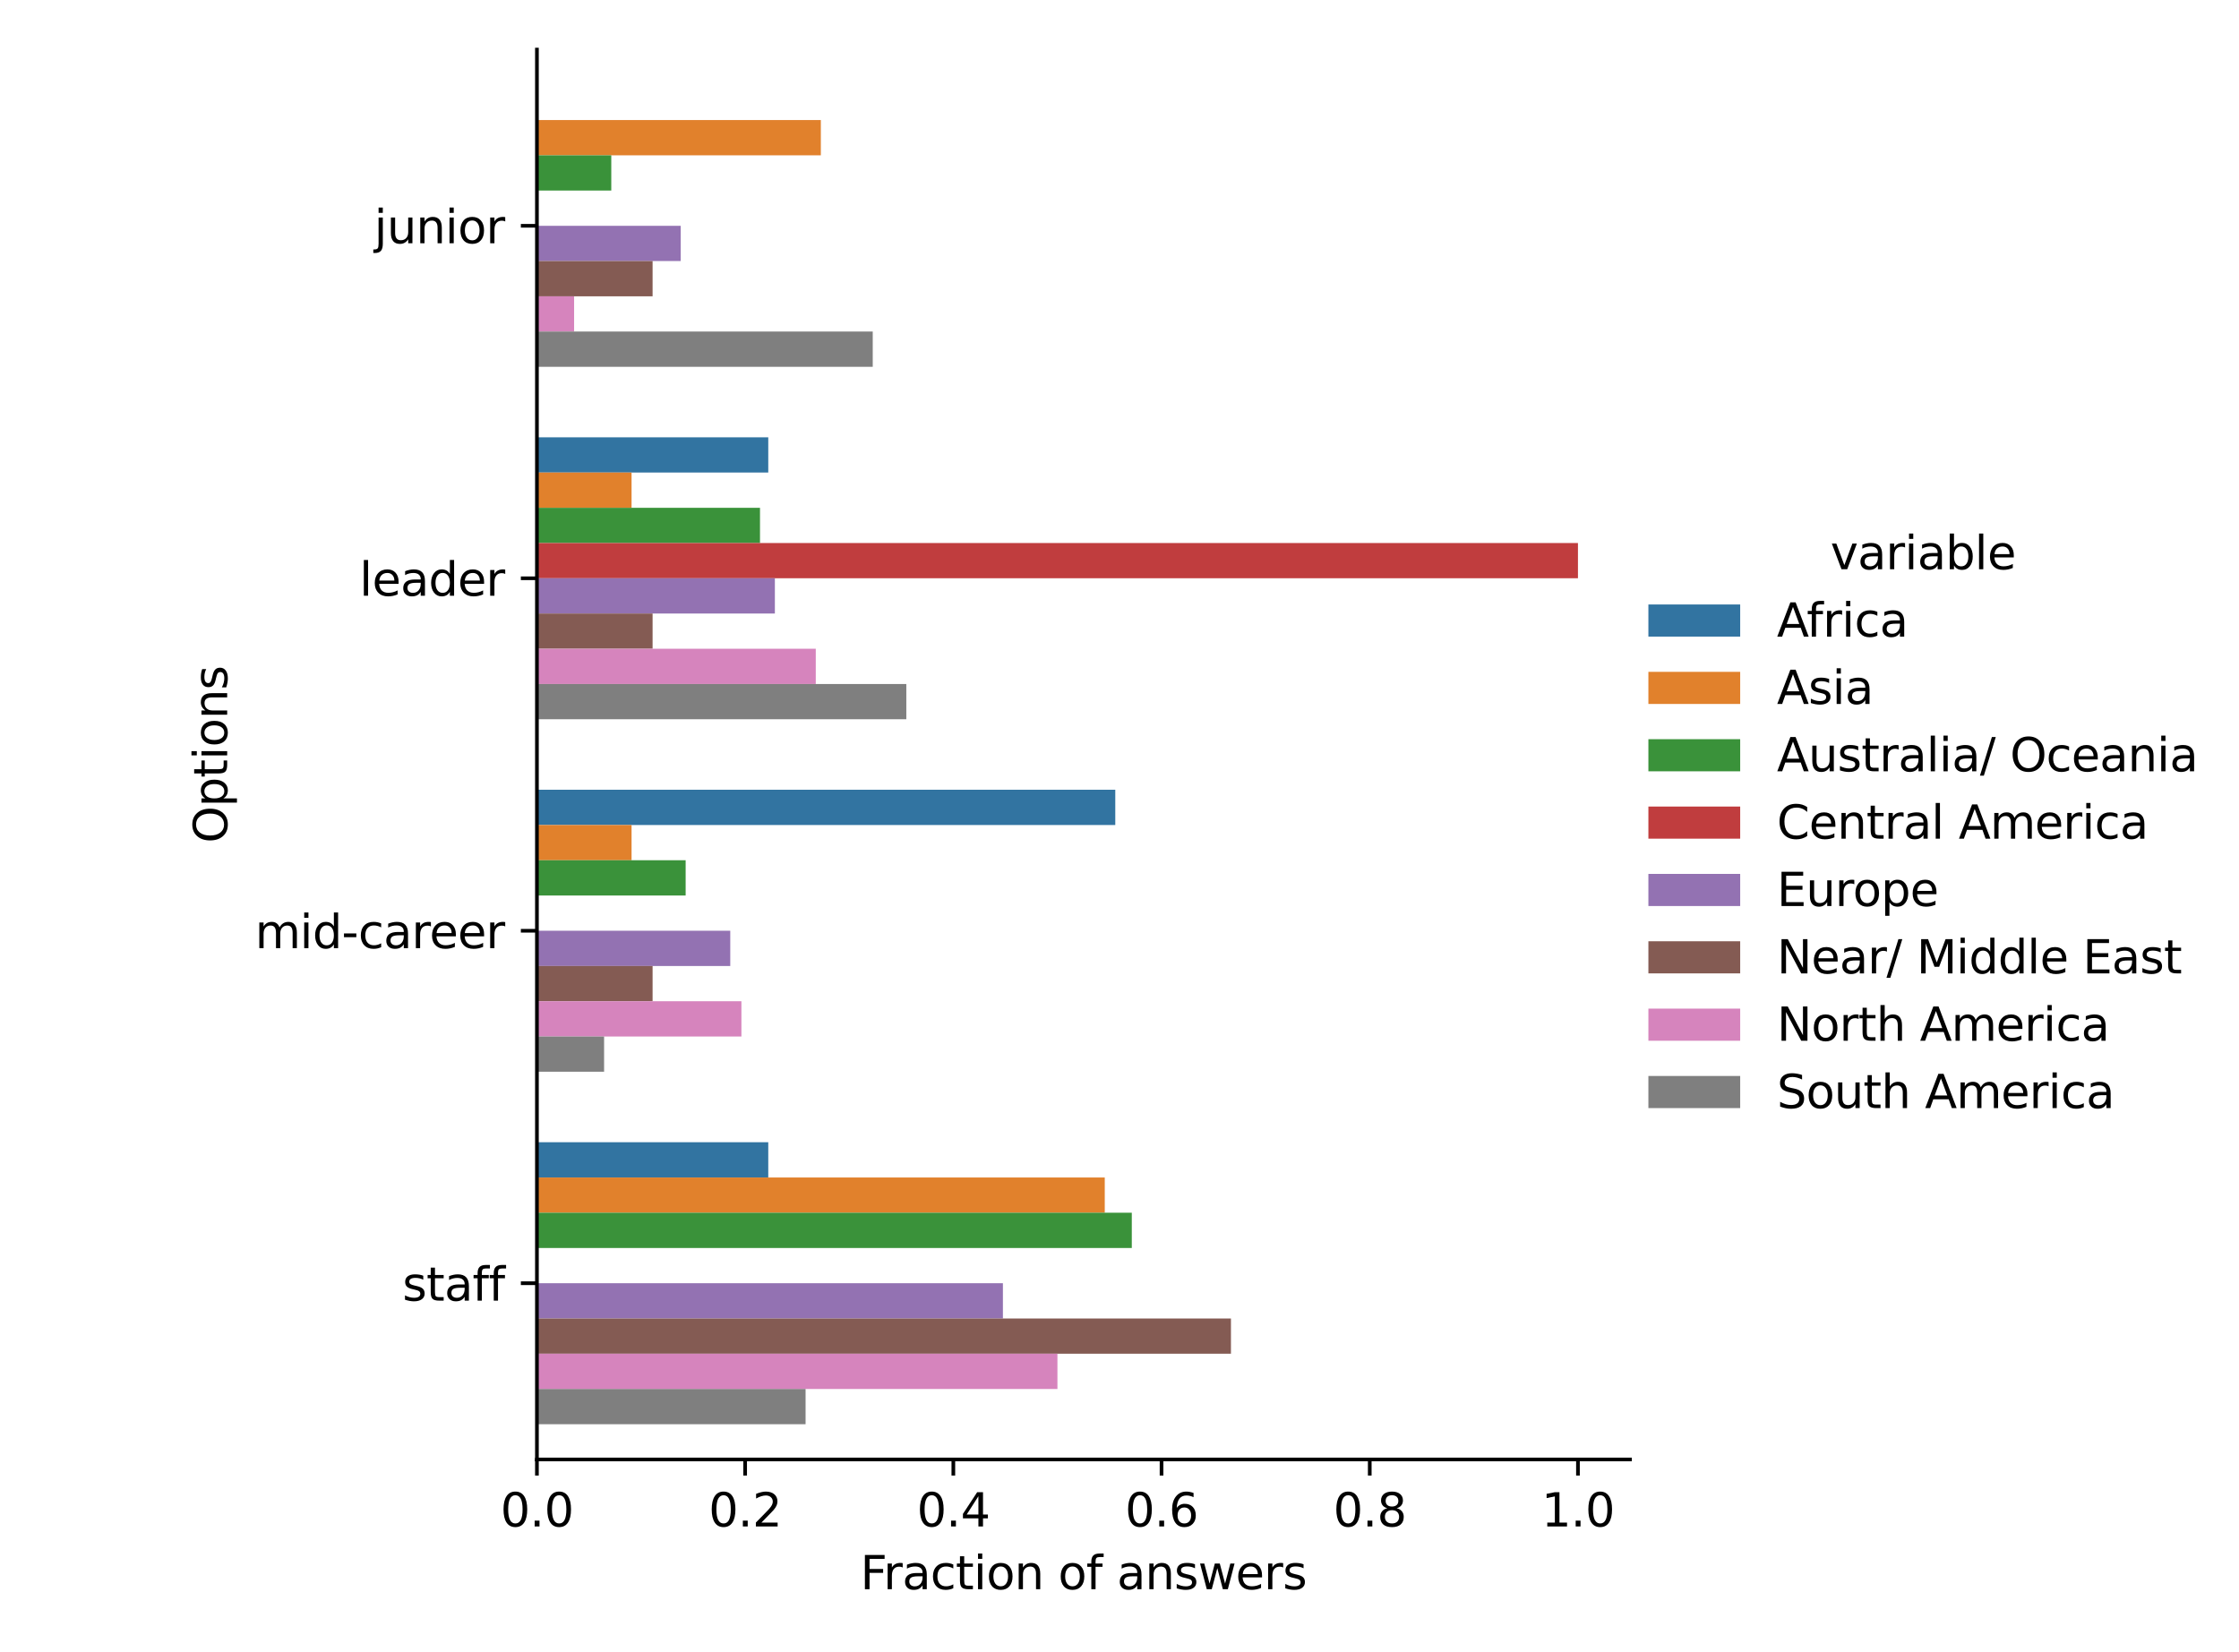 <?xml version="1.0" encoding="utf-8" standalone="no"?>
<!DOCTYPE svg PUBLIC "-//W3C//DTD SVG 1.1//EN"
  "http://www.w3.org/Graphics/SVG/1.1/DTD/svg11.dtd">
<svg xmlns:xlink="http://www.w3.org/1999/xlink" width="487.8pt" height="360pt" viewBox="0 0 487.8 360" xmlns="http://www.w3.org/2000/svg" version="1.1">
 <defs>
  <style type="text/css">*{stroke-linejoin: round; stroke-linecap: butt}</style>
 </defs>
 <g id="figure_1">
  <g id="patch_1">
   <path d="M 0 360 
L 487.8 360 
L 487.8 0 
L 0 0 
z
" style="fill: #ffffff"/>
  </g>
  <g id="axes_1">
   <g id="patch_2">
    <path d="M 116.977 318.04 
L 355.122 318.04 
L 355.122 10.8 
L 116.977 10.8 
z
" style="fill: #ffffff"/>
   </g>
   <g id="patch_3">
    <path d="M 116.977 95.291 
L 167.378 95.291 
L 167.378 102.972 
L 116.977 102.972 
z
" clip-path="url(#pdadde40f11)" style="fill: #3274a1"/>
   </g>
   <g id="patch_4">
    <path d="M 116.977 172.101 
L 242.98 172.101 
L 242.98 179.782 
L 116.977 179.782 
z
" clip-path="url(#pdadde40f11)" style="fill: #3274a1"/>
   </g>
   <g id="patch_5">
    <path d="M 116.977 248.911 
L 167.378 248.911 
L 167.378 256.592 
L 116.977 256.592 
z
" clip-path="url(#pdadde40f11)" style="fill: #3274a1"/>
   </g>
   <g id="patch_6">
    <path d="M 116.977 26.162 
L 178.833 26.162 
L 178.833 33.843 
L 116.977 33.843 
z
" clip-path="url(#pdadde40f11)" style="fill: #e1812c"/>
   </g>
   <g id="patch_7">
    <path d="M 116.977 102.972 
L 137.596 102.972 
L 137.596 110.653 
L 116.977 110.653 
z
" clip-path="url(#pdadde40f11)" style="fill: #e1812c"/>
   </g>
   <g id="patch_8">
    <path d="M 116.977 179.782 
L 137.596 179.782 
L 137.596 187.463 
L 116.977 187.463 
z
" clip-path="url(#pdadde40f11)" style="fill: #e1812c"/>
   </g>
   <g id="patch_9">
    <path d="M 116.977 256.592 
L 240.689 256.592 
L 240.689 264.273 
L 116.977 264.273 
z
" clip-path="url(#pdadde40f11)" style="fill: #e1812c"/>
   </g>
   <g id="patch_10">
    <path d="M 116.977 33.843 
L 133.177 33.843 
L 133.177 41.524 
L 116.977 41.524 
z
" clip-path="url(#pdadde40f11)" style="fill: #3a923a"/>
   </g>
   <g id="patch_11">
    <path d="M 116.977 110.653 
L 165.578 110.653 
L 165.578 118.334 
L 116.977 118.334 
z
" clip-path="url(#pdadde40f11)" style="fill: #3a923a"/>
   </g>
   <g id="patch_12">
    <path d="M 116.977 187.463 
L 149.378 187.463 
L 149.378 195.144 
L 116.977 195.144 
z
" clip-path="url(#pdadde40f11)" style="fill: #3a923a"/>
   </g>
   <g id="patch_13">
    <path d="M 116.977 264.273 
L 246.58 264.273 
L 246.58 271.954 
L 116.977 271.954 
z
" clip-path="url(#pdadde40f11)" style="fill: #3a923a"/>
   </g>
   <g id="patch_14">
    <path d="M 116.977 118.334 
L 343.782 118.334 
L 343.782 126.015 
L 116.977 126.015 
z
" clip-path="url(#pdadde40f11)" style="fill: #c03d3e"/>
   </g>
   <g id="patch_15">
    <path d="M 116.977 49.205 
L 148.298 49.205 
L 148.298 56.886 
L 116.977 56.886 
z
" clip-path="url(#pdadde40f11)" style="fill: #9372b2"/>
   </g>
   <g id="patch_16">
    <path d="M 116.977 126.015 
L 168.818 126.015 
L 168.818 133.696 
L 116.977 133.696 
z
" clip-path="url(#pdadde40f11)" style="fill: #9372b2"/>
   </g>
   <g id="patch_17">
    <path d="M 116.977 202.825 
L 159.098 202.825 
L 159.098 210.506 
L 116.977 210.506 
z
" clip-path="url(#pdadde40f11)" style="fill: #9372b2"/>
   </g>
   <g id="patch_18">
    <path d="M 116.977 279.635 
L 218.499 279.635 
L 218.499 287.316 
L 116.977 287.316 
z
" clip-path="url(#pdadde40f11)" style="fill: #9372b2"/>
   </g>
   <g id="patch_19">
    <path d="M 116.977 56.886 
L 142.178 56.886 
L 142.178 64.567 
L 116.977 64.567 
z
" clip-path="url(#pdadde40f11)" style="fill: #845b53"/>
   </g>
   <g id="patch_20">
    <path d="M 116.977 133.696 
L 142.178 133.696 
L 142.178 141.377 
L 116.977 141.377 
z
" clip-path="url(#pdadde40f11)" style="fill: #845b53"/>
   </g>
   <g id="patch_21">
    <path d="M 116.977 210.506 
L 142.178 210.506 
L 142.178 218.187 
L 116.977 218.187 
z
" clip-path="url(#pdadde40f11)" style="fill: #845b53"/>
   </g>
   <g id="patch_22">
    <path d="M 116.977 287.316 
L 268.18 287.316 
L 268.18 294.997 
L 116.977 294.997 
z
" clip-path="url(#pdadde40f11)" style="fill: #845b53"/>
   </g>
   <g id="patch_23">
    <path d="M 116.977 64.567 
L 125.077 64.567 
L 125.077 72.248 
L 116.977 72.248 
z
" clip-path="url(#pdadde40f11)" style="fill: #d684bd"/>
   </g>
   <g id="patch_24">
    <path d="M 116.977 141.377 
L 177.728 141.377 
L 177.728 149.058 
L 116.977 149.058 
z
" clip-path="url(#pdadde40f11)" style="fill: #d684bd"/>
   </g>
   <g id="patch_25">
    <path d="M 116.977 218.187 
L 161.528 218.187 
L 161.528 225.868 
L 116.977 225.868 
z
" clip-path="url(#pdadde40f11)" style="fill: #d684bd"/>
   </g>
   <g id="patch_26">
    <path d="M 116.977 294.997 
L 230.379 294.997 
L 230.379 302.678 
L 116.977 302.678 
z
" clip-path="url(#pdadde40f11)" style="fill: #d684bd"/>
   </g>
   <g id="patch_27">
    <path d="M 116.977 72.248 
L 190.14 72.248 
L 190.14 79.929 
L 116.977 79.929 
z
" clip-path="url(#pdadde40f11)" style="fill: #7f7f7f"/>
   </g>
   <g id="patch_28">
    <path d="M 116.977 149.058 
L 197.456 149.058 
L 197.456 156.739 
L 116.977 156.739 
z
" clip-path="url(#pdadde40f11)" style="fill: #7f7f7f"/>
   </g>
   <g id="patch_29">
    <path d="M 116.977 225.868 
L 131.61 225.868 
L 131.61 233.549 
L 116.977 233.549 
z
" clip-path="url(#pdadde40f11)" style="fill: #7f7f7f"/>
   </g>
   <g id="patch_30">
    <path d="M 116.977 302.678 
L 175.507 302.678 
L 175.507 310.359 
L 116.977 310.359 
z
" clip-path="url(#pdadde40f11)" style="fill: #7f7f7f"/>
   </g>
   <g id="patch_31">
    <path d="M 116.977 49.205 
L 116.977 49.205 
L 116.977 49.205 
L 116.977 49.205 
z
" clip-path="url(#pdadde40f11)" style="fill: #3274a1"/>
   </g>
   <g id="patch_32">
    <path d="M 116.977 49.205 
L 116.977 49.205 
L 116.977 49.205 
L 116.977 49.205 
z
" clip-path="url(#pdadde40f11)" style="fill: #e1812c"/>
   </g>
   <g id="patch_33">
    <path d="M 116.977 49.205 
L 116.977 49.205 
L 116.977 49.205 
L 116.977 49.205 
z
" clip-path="url(#pdadde40f11)" style="fill: #3a923a"/>
   </g>
   <g id="patch_34">
    <path d="M 116.977 49.205 
L 116.977 49.205 
L 116.977 49.205 
L 116.977 49.205 
z
" clip-path="url(#pdadde40f11)" style="fill: #c03d3e"/>
   </g>
   <g id="patch_35">
    <path d="M 116.977 49.205 
L 116.977 49.205 
L 116.977 49.205 
L 116.977 49.205 
z
" clip-path="url(#pdadde40f11)" style="fill: #9372b2"/>
   </g>
   <g id="patch_36">
    <path d="M 116.977 49.205 
L 116.977 49.205 
L 116.977 49.205 
L 116.977 49.205 
z
" clip-path="url(#pdadde40f11)" style="fill: #845b53"/>
   </g>
   <g id="patch_37">
    <path d="M 116.977 49.205 
L 116.977 49.205 
L 116.977 49.205 
L 116.977 49.205 
z
" clip-path="url(#pdadde40f11)" style="fill: #d684bd"/>
   </g>
   <g id="patch_38">
    <path d="M 116.977 49.205 
L 116.977 49.205 
L 116.977 49.205 
L 116.977 49.205 
z
" clip-path="url(#pdadde40f11)" style="fill: #7f7f7f"/>
   </g>
   <g id="matplotlib.axis_1">
    <g id="xtick_1">
     <g id="line2d_1">
      <defs>
       <path id="m2d831b88fe" d="M 0 0 
L 0 3.5 
" style="stroke: #000000; stroke-width: 0.8"/>
      </defs>
      <g>
       <use xlink:href="#m2d831b88fe" x="116.977" y="318.04" style="stroke: #000000; stroke-width: 0.8"/>
      </g>
     </g>
     <g id="text_1">
      <!-- 0.0 -->
      <g transform="translate(109.026 332.638) scale(0.1 -0.1)">
       <defs>
        <path id="DejaVuSans-30" d="M 2034 4250 
Q 1547 4250 1301 3770 
Q 1056 3291 1056 2328 
Q 1056 1369 1301 889 
Q 1547 409 2034 409 
Q 2525 409 2770 889 
Q 3016 1369 3016 2328 
Q 3016 3291 2770 3770 
Q 2525 4250 2034 4250 
z
M 2034 4750 
Q 2819 4750 3233 4129 
Q 3647 3509 3647 2328 
Q 3647 1150 3233 529 
Q 2819 -91 2034 -91 
Q 1250 -91 836 529 
Q 422 1150 422 2328 
Q 422 3509 836 4129 
Q 1250 4750 2034 4750 
z
" transform="scale(0.016)"/>
        <path id="DejaVuSans-2e" d="M 684 794 
L 1344 794 
L 1344 0 
L 684 0 
L 684 794 
z
" transform="scale(0.016)"/>
       </defs>
       <use xlink:href="#DejaVuSans-30"/>
       <use xlink:href="#DejaVuSans-2e" transform="translate(63.623 0)"/>
       <use xlink:href="#DejaVuSans-30" transform="translate(95.41 0)"/>
      </g>
     </g>
    </g>
    <g id="xtick_2">
     <g id="line2d_2">
      <g>
       <use xlink:href="#m2d831b88fe" x="162.338" y="318.04" style="stroke: #000000; stroke-width: 0.8"/>
      </g>
     </g>
     <g id="text_2">
      <!-- 0.2 -->
      <g transform="translate(154.387 332.638) scale(0.1 -0.1)">
       <defs>
        <path id="DejaVuSans-32" d="M 1228 531 
L 3431 531 
L 3431 0 
L 469 0 
L 469 531 
Q 828 903 1448 1529 
Q 2069 2156 2228 2338 
Q 2531 2678 2651 2914 
Q 2772 3150 2772 3378 
Q 2772 3750 2511 3984 
Q 2250 4219 1831 4219 
Q 1534 4219 1204 4116 
Q 875 4013 500 3803 
L 500 4441 
Q 881 4594 1212 4672 
Q 1544 4750 1819 4750 
Q 2544 4750 2975 4387 
Q 3406 4025 3406 3419 
Q 3406 3131 3298 2873 
Q 3191 2616 2906 2266 
Q 2828 2175 2409 1742 
Q 1991 1309 1228 531 
z
" transform="scale(0.016)"/>
       </defs>
       <use xlink:href="#DejaVuSans-30"/>
       <use xlink:href="#DejaVuSans-2e" transform="translate(63.623 0)"/>
       <use xlink:href="#DejaVuSans-32" transform="translate(95.41 0)"/>
      </g>
     </g>
    </g>
    <g id="xtick_3">
     <g id="line2d_3">
      <g>
       <use xlink:href="#m2d831b88fe" x="207.699" y="318.04" style="stroke: #000000; stroke-width: 0.8"/>
      </g>
     </g>
     <g id="text_3">
      <!-- 0.4 -->
      <g transform="translate(199.747 332.638) scale(0.1 -0.1)">
       <defs>
        <path id="DejaVuSans-34" d="M 2419 4116 
L 825 1625 
L 2419 1625 
L 2419 4116 
z
M 2253 4666 
L 3047 4666 
L 3047 1625 
L 3713 1625 
L 3713 1100 
L 3047 1100 
L 3047 0 
L 2419 0 
L 2419 1100 
L 313 1100 
L 313 1709 
L 2253 4666 
z
" transform="scale(0.016)"/>
       </defs>
       <use xlink:href="#DejaVuSans-30"/>
       <use xlink:href="#DejaVuSans-2e" transform="translate(63.623 0)"/>
       <use xlink:href="#DejaVuSans-34" transform="translate(95.41 0)"/>
      </g>
     </g>
    </g>
    <g id="xtick_4">
     <g id="line2d_4">
      <g>
       <use xlink:href="#m2d831b88fe" x="253.06" y="318.04" style="stroke: #000000; stroke-width: 0.8"/>
      </g>
     </g>
     <g id="text_4">
      <!-- 0.6 -->
      <g transform="translate(245.108 332.638) scale(0.1 -0.1)">
       <defs>
        <path id="DejaVuSans-36" d="M 2113 2584 
Q 1688 2584 1439 2293 
Q 1191 2003 1191 1497 
Q 1191 994 1439 701 
Q 1688 409 2113 409 
Q 2538 409 2786 701 
Q 3034 994 3034 1497 
Q 3034 2003 2786 2293 
Q 2538 2584 2113 2584 
z
M 3366 4563 
L 3366 3988 
Q 3128 4100 2886 4159 
Q 2644 4219 2406 4219 
Q 1781 4219 1451 3797 
Q 1122 3375 1075 2522 
Q 1259 2794 1537 2939 
Q 1816 3084 2150 3084 
Q 2853 3084 3261 2657 
Q 3669 2231 3669 1497 
Q 3669 778 3244 343 
Q 2819 -91 2113 -91 
Q 1303 -91 875 529 
Q 447 1150 447 2328 
Q 447 3434 972 4092 
Q 1497 4750 2381 4750 
Q 2619 4750 2861 4703 
Q 3103 4656 3366 4563 
z
" transform="scale(0.016)"/>
       </defs>
       <use xlink:href="#DejaVuSans-30"/>
       <use xlink:href="#DejaVuSans-2e" transform="translate(63.623 0)"/>
       <use xlink:href="#DejaVuSans-36" transform="translate(95.41 0)"/>
      </g>
     </g>
    </g>
    <g id="xtick_5">
     <g id="line2d_5">
      <g>
       <use xlink:href="#m2d831b88fe" x="298.421" y="318.04" style="stroke: #000000; stroke-width: 0.8"/>
      </g>
     </g>
     <g id="text_5">
      <!-- 0.8 -->
      <g transform="translate(290.469 332.638) scale(0.1 -0.1)">
       <defs>
        <path id="DejaVuSans-38" d="M 2034 2216 
Q 1584 2216 1326 1975 
Q 1069 1734 1069 1313 
Q 1069 891 1326 650 
Q 1584 409 2034 409 
Q 2484 409 2743 651 
Q 3003 894 3003 1313 
Q 3003 1734 2745 1975 
Q 2488 2216 2034 2216 
z
M 1403 2484 
Q 997 2584 770 2862 
Q 544 3141 544 3541 
Q 544 4100 942 4425 
Q 1341 4750 2034 4750 
Q 2731 4750 3128 4425 
Q 3525 4100 3525 3541 
Q 3525 3141 3298 2862 
Q 3072 2584 2669 2484 
Q 3125 2378 3379 2068 
Q 3634 1759 3634 1313 
Q 3634 634 3220 271 
Q 2806 -91 2034 -91 
Q 1263 -91 848 271 
Q 434 634 434 1313 
Q 434 1759 690 2068 
Q 947 2378 1403 2484 
z
M 1172 3481 
Q 1172 3119 1398 2916 
Q 1625 2713 2034 2713 
Q 2441 2713 2670 2916 
Q 2900 3119 2900 3481 
Q 2900 3844 2670 4047 
Q 2441 4250 2034 4250 
Q 1625 4250 1398 4047 
Q 1172 3844 1172 3481 
z
" transform="scale(0.016)"/>
       </defs>
       <use xlink:href="#DejaVuSans-30"/>
       <use xlink:href="#DejaVuSans-2e" transform="translate(63.623 0)"/>
       <use xlink:href="#DejaVuSans-38" transform="translate(95.41 0)"/>
      </g>
     </g>
    </g>
    <g id="xtick_6">
     <g id="line2d_6">
      <g>
       <use xlink:href="#m2d831b88fe" x="343.782" y="318.04" style="stroke: #000000; stroke-width: 0.8"/>
      </g>
     </g>
     <g id="text_6">
      <!-- 1.0 -->
      <g transform="translate(335.83 332.638) scale(0.1 -0.1)">
       <defs>
        <path id="DejaVuSans-31" d="M 794 531 
L 1825 531 
L 1825 4091 
L 703 3866 
L 703 4441 
L 1819 4666 
L 2450 4666 
L 2450 531 
L 3481 531 
L 3481 0 
L 794 0 
L 794 531 
z
" transform="scale(0.016)"/>
       </defs>
       <use xlink:href="#DejaVuSans-31"/>
       <use xlink:href="#DejaVuSans-2e" transform="translate(63.623 0)"/>
       <use xlink:href="#DejaVuSans-30" transform="translate(95.41 0)"/>
      </g>
     </g>
    </g>
    <g id="text_7">
     <!-- Fraction of answers -->
     <g transform="translate(187.429 346.317) scale(0.1 -0.1)">
      <defs>
       <path id="DejaVuSans-46" d="M 628 4666 
L 3309 4666 
L 3309 4134 
L 1259 4134 
L 1259 2759 
L 3109 2759 
L 3109 2228 
L 1259 2228 
L 1259 0 
L 628 0 
L 628 4666 
z
" transform="scale(0.016)"/>
       <path id="DejaVuSans-72" d="M 2631 2963 
Q 2534 3019 2420 3045 
Q 2306 3072 2169 3072 
Q 1681 3072 1420 2755 
Q 1159 2438 1159 1844 
L 1159 0 
L 581 0 
L 581 3500 
L 1159 3500 
L 1159 2956 
Q 1341 3275 1631 3429 
Q 1922 3584 2338 3584 
Q 2397 3584 2469 3576 
Q 2541 3569 2628 3553 
L 2631 2963 
z
" transform="scale(0.016)"/>
       <path id="DejaVuSans-61" d="M 2194 1759 
Q 1497 1759 1228 1600 
Q 959 1441 959 1056 
Q 959 750 1161 570 
Q 1363 391 1709 391 
Q 2188 391 2477 730 
Q 2766 1069 2766 1631 
L 2766 1759 
L 2194 1759 
z
M 3341 1997 
L 3341 0 
L 2766 0 
L 2766 531 
Q 2569 213 2275 61 
Q 1981 -91 1556 -91 
Q 1019 -91 701 211 
Q 384 513 384 1019 
Q 384 1609 779 1909 
Q 1175 2209 1959 2209 
L 2766 2209 
L 2766 2266 
Q 2766 2663 2505 2880 
Q 2244 3097 1772 3097 
Q 1472 3097 1187 3025 
Q 903 2953 641 2809 
L 641 3341 
Q 956 3463 1253 3523 
Q 1550 3584 1831 3584 
Q 2591 3584 2966 3190 
Q 3341 2797 3341 1997 
z
" transform="scale(0.016)"/>
       <path id="DejaVuSans-63" d="M 3122 3366 
L 3122 2828 
Q 2878 2963 2633 3030 
Q 2388 3097 2138 3097 
Q 1578 3097 1268 2742 
Q 959 2388 959 1747 
Q 959 1106 1268 751 
Q 1578 397 2138 397 
Q 2388 397 2633 464 
Q 2878 531 3122 666 
L 3122 134 
Q 2881 22 2623 -34 
Q 2366 -91 2075 -91 
Q 1284 -91 818 406 
Q 353 903 353 1747 
Q 353 2603 823 3093 
Q 1294 3584 2113 3584 
Q 2378 3584 2631 3529 
Q 2884 3475 3122 3366 
z
" transform="scale(0.016)"/>
       <path id="DejaVuSans-74" d="M 1172 4494 
L 1172 3500 
L 2356 3500 
L 2356 3053 
L 1172 3053 
L 1172 1153 
Q 1172 725 1289 603 
Q 1406 481 1766 481 
L 2356 481 
L 2356 0 
L 1766 0 
Q 1100 0 847 248 
Q 594 497 594 1153 
L 594 3053 
L 172 3053 
L 172 3500 
L 594 3500 
L 594 4494 
L 1172 4494 
z
" transform="scale(0.016)"/>
       <path id="DejaVuSans-69" d="M 603 3500 
L 1178 3500 
L 1178 0 
L 603 0 
L 603 3500 
z
M 603 4863 
L 1178 4863 
L 1178 4134 
L 603 4134 
L 603 4863 
z
" transform="scale(0.016)"/>
       <path id="DejaVuSans-6f" d="M 1959 3097 
Q 1497 3097 1228 2736 
Q 959 2375 959 1747 
Q 959 1119 1226 758 
Q 1494 397 1959 397 
Q 2419 397 2687 759 
Q 2956 1122 2956 1747 
Q 2956 2369 2687 2733 
Q 2419 3097 1959 3097 
z
M 1959 3584 
Q 2709 3584 3137 3096 
Q 3566 2609 3566 1747 
Q 3566 888 3137 398 
Q 2709 -91 1959 -91 
Q 1206 -91 779 398 
Q 353 888 353 1747 
Q 353 2609 779 3096 
Q 1206 3584 1959 3584 
z
" transform="scale(0.016)"/>
       <path id="DejaVuSans-6e" d="M 3513 2113 
L 3513 0 
L 2938 0 
L 2938 2094 
Q 2938 2591 2744 2837 
Q 2550 3084 2163 3084 
Q 1697 3084 1428 2787 
Q 1159 2491 1159 1978 
L 1159 0 
L 581 0 
L 581 3500 
L 1159 3500 
L 1159 2956 
Q 1366 3272 1645 3428 
Q 1925 3584 2291 3584 
Q 2894 3584 3203 3211 
Q 3513 2838 3513 2113 
z
" transform="scale(0.016)"/>
       <path id="DejaVuSans-20" transform="scale(0.016)"/>
       <path id="DejaVuSans-66" d="M 2375 4863 
L 2375 4384 
L 1825 4384 
Q 1516 4384 1395 4259 
Q 1275 4134 1275 3809 
L 1275 3500 
L 2222 3500 
L 2222 3053 
L 1275 3053 
L 1275 0 
L 697 0 
L 697 3053 
L 147 3053 
L 147 3500 
L 697 3500 
L 697 3744 
Q 697 4328 969 4595 
Q 1241 4863 1831 4863 
L 2375 4863 
z
" transform="scale(0.016)"/>
       <path id="DejaVuSans-73" d="M 2834 3397 
L 2834 2853 
Q 2591 2978 2328 3040 
Q 2066 3103 1784 3103 
Q 1356 3103 1142 2972 
Q 928 2841 928 2578 
Q 928 2378 1081 2264 
Q 1234 2150 1697 2047 
L 1894 2003 
Q 2506 1872 2764 1633 
Q 3022 1394 3022 966 
Q 3022 478 2636 193 
Q 2250 -91 1575 -91 
Q 1294 -91 989 -36 
Q 684 19 347 128 
L 347 722 
Q 666 556 975 473 
Q 1284 391 1588 391 
Q 1994 391 2212 530 
Q 2431 669 2431 922 
Q 2431 1156 2273 1281 
Q 2116 1406 1581 1522 
L 1381 1569 
Q 847 1681 609 1914 
Q 372 2147 372 2553 
Q 372 3047 722 3315 
Q 1072 3584 1716 3584 
Q 2034 3584 2315 3537 
Q 2597 3491 2834 3397 
z
" transform="scale(0.016)"/>
       <path id="DejaVuSans-77" d="M 269 3500 
L 844 3500 
L 1563 769 
L 2278 3500 
L 2956 3500 
L 3675 769 
L 4391 3500 
L 4966 3500 
L 4050 0 
L 3372 0 
L 2619 2869 
L 1863 0 
L 1184 0 
L 269 3500 
z
" transform="scale(0.016)"/>
       <path id="DejaVuSans-65" d="M 3597 1894 
L 3597 1613 
L 953 1613 
Q 991 1019 1311 708 
Q 1631 397 2203 397 
Q 2534 397 2845 478 
Q 3156 559 3463 722 
L 3463 178 
Q 3153 47 2828 -22 
Q 2503 -91 2169 -91 
Q 1331 -91 842 396 
Q 353 884 353 1716 
Q 353 2575 817 3079 
Q 1281 3584 2069 3584 
Q 2775 3584 3186 3129 
Q 3597 2675 3597 1894 
z
M 3022 2063 
Q 3016 2534 2758 2815 
Q 2500 3097 2075 3097 
Q 1594 3097 1305 2825 
Q 1016 2553 972 2059 
L 3022 2063 
z
" transform="scale(0.016)"/>
      </defs>
      <use xlink:href="#DejaVuSans-46"/>
      <use xlink:href="#DejaVuSans-72" transform="translate(50.27 0)"/>
      <use xlink:href="#DejaVuSans-61" transform="translate(91.383 0)"/>
      <use xlink:href="#DejaVuSans-63" transform="translate(152.662 0)"/>
      <use xlink:href="#DejaVuSans-74" transform="translate(207.643 0)"/>
      <use xlink:href="#DejaVuSans-69" transform="translate(246.852 0)"/>
      <use xlink:href="#DejaVuSans-6f" transform="translate(274.635 0)"/>
      <use xlink:href="#DejaVuSans-6e" transform="translate(335.816 0)"/>
      <use xlink:href="#DejaVuSans-20" transform="translate(399.195 0)"/>
      <use xlink:href="#DejaVuSans-6f" transform="translate(430.982 0)"/>
      <use xlink:href="#DejaVuSans-66" transform="translate(492.164 0)"/>
      <use xlink:href="#DejaVuSans-20" transform="translate(527.369 0)"/>
      <use xlink:href="#DejaVuSans-61" transform="translate(559.156 0)"/>
      <use xlink:href="#DejaVuSans-6e" transform="translate(620.436 0)"/>
      <use xlink:href="#DejaVuSans-73" transform="translate(683.814 0)"/>
      <use xlink:href="#DejaVuSans-77" transform="translate(735.914 0)"/>
      <use xlink:href="#DejaVuSans-65" transform="translate(817.701 0)"/>
      <use xlink:href="#DejaVuSans-72" transform="translate(879.225 0)"/>
      <use xlink:href="#DejaVuSans-73" transform="translate(920.338 0)"/>
     </g>
    </g>
   </g>
   <g id="matplotlib.axis_2">
    <g id="ytick_1">
     <g id="line2d_7">
      <defs>
       <path id="m6a59fd7ff3" d="M 0 0 
L -3.5 0 
" style="stroke: #000000; stroke-width: 0.8"/>
      </defs>
      <g>
       <use xlink:href="#m6a59fd7ff3" x="116.977" y="49.205" style="stroke: #000000; stroke-width: 0.8"/>
      </g>
     </g>
     <g id="text_8">
      <!-- junior -->
      <g transform="translate(81.516 53.004) scale(0.1 -0.1)">
       <defs>
        <path id="DejaVuSans-6a" d="M 603 3500 
L 1178 3500 
L 1178 -63 
Q 1178 -731 923 -1031 
Q 669 -1331 103 -1331 
L -116 -1331 
L -116 -844 
L 38 -844 
Q 366 -844 484 -692 
Q 603 -541 603 -63 
L 603 3500 
z
M 603 4863 
L 1178 4863 
L 1178 4134 
L 603 4134 
L 603 4863 
z
" transform="scale(0.016)"/>
        <path id="DejaVuSans-75" d="M 544 1381 
L 544 3500 
L 1119 3500 
L 1119 1403 
Q 1119 906 1312 657 
Q 1506 409 1894 409 
Q 2359 409 2629 706 
Q 2900 1003 2900 1516 
L 2900 3500 
L 3475 3500 
L 3475 0 
L 2900 0 
L 2900 538 
Q 2691 219 2414 64 
Q 2138 -91 1772 -91 
Q 1169 -91 856 284 
Q 544 659 544 1381 
z
M 1991 3584 
L 1991 3584 
z
" transform="scale(0.016)"/>
       </defs>
       <use xlink:href="#DejaVuSans-6a"/>
       <use xlink:href="#DejaVuSans-75" transform="translate(27.783 0)"/>
       <use xlink:href="#DejaVuSans-6e" transform="translate(91.162 0)"/>
       <use xlink:href="#DejaVuSans-69" transform="translate(154.541 0)"/>
       <use xlink:href="#DejaVuSans-6f" transform="translate(182.324 0)"/>
       <use xlink:href="#DejaVuSans-72" transform="translate(243.506 0)"/>
      </g>
     </g>
    </g>
    <g id="ytick_2">
     <g id="line2d_8">
      <g>
       <use xlink:href="#m6a59fd7ff3" x="116.977" y="126.015" style="stroke: #000000; stroke-width: 0.8"/>
      </g>
     </g>
     <g id="text_9">
      <!-- leader -->
      <g transform="translate(78.305 129.814) scale(0.1 -0.1)">
       <defs>
        <path id="DejaVuSans-6c" d="M 603 4863 
L 1178 4863 
L 1178 0 
L 603 0 
L 603 4863 
z
" transform="scale(0.016)"/>
        <path id="DejaVuSans-64" d="M 2906 2969 
L 2906 4863 
L 3481 4863 
L 3481 0 
L 2906 0 
L 2906 525 
Q 2725 213 2448 61 
Q 2172 -91 1784 -91 
Q 1150 -91 751 415 
Q 353 922 353 1747 
Q 353 2572 751 3078 
Q 1150 3584 1784 3584 
Q 2172 3584 2448 3432 
Q 2725 3281 2906 2969 
z
M 947 1747 
Q 947 1113 1208 752 
Q 1469 391 1925 391 
Q 2381 391 2643 752 
Q 2906 1113 2906 1747 
Q 2906 2381 2643 2742 
Q 2381 3103 1925 3103 
Q 1469 3103 1208 2742 
Q 947 2381 947 1747 
z
" transform="scale(0.016)"/>
       </defs>
       <use xlink:href="#DejaVuSans-6c"/>
       <use xlink:href="#DejaVuSans-65" transform="translate(27.783 0)"/>
       <use xlink:href="#DejaVuSans-61" transform="translate(89.307 0)"/>
       <use xlink:href="#DejaVuSans-64" transform="translate(150.586 0)"/>
       <use xlink:href="#DejaVuSans-65" transform="translate(214.062 0)"/>
       <use xlink:href="#DejaVuSans-72" transform="translate(275.586 0)"/>
      </g>
     </g>
    </g>
    <g id="ytick_3">
     <g id="line2d_9">
      <g>
       <use xlink:href="#m6a59fd7ff3" x="116.977" y="202.825" style="stroke: #000000; stroke-width: 0.8"/>
      </g>
     </g>
     <g id="text_10">
      <!-- mid-career -->
      <g transform="translate(55.572 206.624) scale(0.1 -0.1)">
       <defs>
        <path id="DejaVuSans-6d" d="M 3328 2828 
Q 3544 3216 3844 3400 
Q 4144 3584 4550 3584 
Q 5097 3584 5394 3201 
Q 5691 2819 5691 2113 
L 5691 0 
L 5113 0 
L 5113 2094 
Q 5113 2597 4934 2840 
Q 4756 3084 4391 3084 
Q 3944 3084 3684 2787 
Q 3425 2491 3425 1978 
L 3425 0 
L 2847 0 
L 2847 2094 
Q 2847 2600 2669 2842 
Q 2491 3084 2119 3084 
Q 1678 3084 1418 2786 
Q 1159 2488 1159 1978 
L 1159 0 
L 581 0 
L 581 3500 
L 1159 3500 
L 1159 2956 
Q 1356 3278 1631 3431 
Q 1906 3584 2284 3584 
Q 2666 3584 2933 3390 
Q 3200 3197 3328 2828 
z
" transform="scale(0.016)"/>
        <path id="DejaVuSans-2d" d="M 313 2009 
L 1997 2009 
L 1997 1497 
L 313 1497 
L 313 2009 
z
" transform="scale(0.016)"/>
       </defs>
       <use xlink:href="#DejaVuSans-6d"/>
       <use xlink:href="#DejaVuSans-69" transform="translate(97.412 0)"/>
       <use xlink:href="#DejaVuSans-64" transform="translate(125.195 0)"/>
       <use xlink:href="#DejaVuSans-2d" transform="translate(188.672 0)"/>
       <use xlink:href="#DejaVuSans-63" transform="translate(224.756 0)"/>
       <use xlink:href="#DejaVuSans-61" transform="translate(279.736 0)"/>
       <use xlink:href="#DejaVuSans-72" transform="translate(341.016 0)"/>
       <use xlink:href="#DejaVuSans-65" transform="translate(379.879 0)"/>
       <use xlink:href="#DejaVuSans-65" transform="translate(441.402 0)"/>
       <use xlink:href="#DejaVuSans-72" transform="translate(502.926 0)"/>
      </g>
     </g>
    </g>
    <g id="ytick_4">
     <g id="line2d_10">
      <g>
       <use xlink:href="#m6a59fd7ff3" x="116.977" y="279.635" style="stroke: #000000; stroke-width: 0.8"/>
      </g>
     </g>
     <g id="text_11">
      <!-- staff -->
      <g transform="translate(87.679 283.434) scale(0.1 -0.1)">
       <use xlink:href="#DejaVuSans-73"/>
       <use xlink:href="#DejaVuSans-74" transform="translate(52.1 0)"/>
       <use xlink:href="#DejaVuSans-61" transform="translate(91.309 0)"/>
       <use xlink:href="#DejaVuSans-66" transform="translate(152.588 0)"/>
       <use xlink:href="#DejaVuSans-66" transform="translate(187.793 0)"/>
      </g>
     </g>
    </g>
    <g id="text_12">
     <!-- Options -->
     <g transform="translate(49.493 183.712) rotate(-90) scale(0.1 -0.1)">
      <defs>
       <path id="DejaVuSans-4f" d="M 2522 4238 
Q 1834 4238 1429 3725 
Q 1025 3213 1025 2328 
Q 1025 1447 1429 934 
Q 1834 422 2522 422 
Q 3209 422 3611 934 
Q 4013 1447 4013 2328 
Q 4013 3213 3611 3725 
Q 3209 4238 2522 4238 
z
M 2522 4750 
Q 3503 4750 4090 4092 
Q 4678 3434 4678 2328 
Q 4678 1225 4090 567 
Q 3503 -91 2522 -91 
Q 1538 -91 948 565 
Q 359 1222 359 2328 
Q 359 3434 948 4092 
Q 1538 4750 2522 4750 
z
" transform="scale(0.016)"/>
       <path id="DejaVuSans-70" d="M 1159 525 
L 1159 -1331 
L 581 -1331 
L 581 3500 
L 1159 3500 
L 1159 2969 
Q 1341 3281 1617 3432 
Q 1894 3584 2278 3584 
Q 2916 3584 3314 3078 
Q 3713 2572 3713 1747 
Q 3713 922 3314 415 
Q 2916 -91 2278 -91 
Q 1894 -91 1617 61 
Q 1341 213 1159 525 
z
M 3116 1747 
Q 3116 2381 2855 2742 
Q 2594 3103 2138 3103 
Q 1681 3103 1420 2742 
Q 1159 2381 1159 1747 
Q 1159 1113 1420 752 
Q 1681 391 2138 391 
Q 2594 391 2855 752 
Q 3116 1113 3116 1747 
z
" transform="scale(0.016)"/>
      </defs>
      <use xlink:href="#DejaVuSans-4f"/>
      <use xlink:href="#DejaVuSans-70" transform="translate(78.711 0)"/>
      <use xlink:href="#DejaVuSans-74" transform="translate(142.188 0)"/>
      <use xlink:href="#DejaVuSans-69" transform="translate(181.396 0)"/>
      <use xlink:href="#DejaVuSans-6f" transform="translate(209.18 0)"/>
      <use xlink:href="#DejaVuSans-6e" transform="translate(270.361 0)"/>
      <use xlink:href="#DejaVuSans-73" transform="translate(333.74 0)"/>
     </g>
    </g>
   </g>
   <g id="line2d_11">
    <path clip-path="url(#pdadde40f11)" style="fill: none; stroke: #424242; stroke-width: 2.25; stroke-linecap: square"/>
   </g>
   <g id="line2d_12">
    <path clip-path="url(#pdadde40f11)" style="fill: none; stroke: #424242; stroke-width: 2.25; stroke-linecap: square"/>
   </g>
   <g id="line2d_13">
    <path clip-path="url(#pdadde40f11)" style="fill: none; stroke: #424242; stroke-width: 2.25; stroke-linecap: square"/>
   </g>
   <g id="line2d_14">
    <path clip-path="url(#pdadde40f11)" style="fill: none; stroke: #424242; stroke-width: 2.25; stroke-linecap: square"/>
   </g>
   <g id="line2d_15">
    <path clip-path="url(#pdadde40f11)" style="fill: none; stroke: #424242; stroke-width: 2.25; stroke-linecap: square"/>
   </g>
   <g id="line2d_16">
    <path clip-path="url(#pdadde40f11)" style="fill: none; stroke: #424242; stroke-width: 2.25; stroke-linecap: square"/>
   </g>
   <g id="line2d_17">
    <path clip-path="url(#pdadde40f11)" style="fill: none; stroke: #424242; stroke-width: 2.25; stroke-linecap: square"/>
   </g>
   <g id="line2d_18">
    <path clip-path="url(#pdadde40f11)" style="fill: none; stroke: #424242; stroke-width: 2.25; stroke-linecap: square"/>
   </g>
   <g id="line2d_19">
    <path clip-path="url(#pdadde40f11)" style="fill: none; stroke: #424242; stroke-width: 2.25; stroke-linecap: square"/>
   </g>
   <g id="line2d_20">
    <path clip-path="url(#pdadde40f11)" style="fill: none; stroke: #424242; stroke-width: 2.25; stroke-linecap: square"/>
   </g>
   <g id="line2d_21">
    <path clip-path="url(#pdadde40f11)" style="fill: none; stroke: #424242; stroke-width: 2.25; stroke-linecap: square"/>
   </g>
   <g id="line2d_22">
    <path clip-path="url(#pdadde40f11)" style="fill: none; stroke: #424242; stroke-width: 2.25; stroke-linecap: square"/>
   </g>
   <g id="line2d_23">
    <path clip-path="url(#pdadde40f11)" style="fill: none; stroke: #424242; stroke-width: 2.25; stroke-linecap: square"/>
   </g>
   <g id="line2d_24">
    <path clip-path="url(#pdadde40f11)" style="fill: none; stroke: #424242; stroke-width: 2.25; stroke-linecap: square"/>
   </g>
   <g id="line2d_25">
    <path clip-path="url(#pdadde40f11)" style="fill: none; stroke: #424242; stroke-width: 2.25; stroke-linecap: square"/>
   </g>
   <g id="line2d_26">
    <path clip-path="url(#pdadde40f11)" style="fill: none; stroke: #424242; stroke-width: 2.25; stroke-linecap: square"/>
   </g>
   <g id="line2d_27">
    <path clip-path="url(#pdadde40f11)" style="fill: none; stroke: #424242; stroke-width: 2.25; stroke-linecap: square"/>
   </g>
   <g id="line2d_28">
    <path clip-path="url(#pdadde40f11)" style="fill: none; stroke: #424242; stroke-width: 2.25; stroke-linecap: square"/>
   </g>
   <g id="line2d_29">
    <path clip-path="url(#pdadde40f11)" style="fill: none; stroke: #424242; stroke-width: 2.25; stroke-linecap: square"/>
   </g>
   <g id="line2d_30">
    <path clip-path="url(#pdadde40f11)" style="fill: none; stroke: #424242; stroke-width: 2.25; stroke-linecap: square"/>
   </g>
   <g id="line2d_31">
    <path clip-path="url(#pdadde40f11)" style="fill: none; stroke: #424242; stroke-width: 2.25; stroke-linecap: square"/>
   </g>
   <g id="line2d_32">
    <path clip-path="url(#pdadde40f11)" style="fill: none; stroke: #424242; stroke-width: 2.25; stroke-linecap: square"/>
   </g>
   <g id="line2d_33">
    <path clip-path="url(#pdadde40f11)" style="fill: none; stroke: #424242; stroke-width: 2.25; stroke-linecap: square"/>
   </g>
   <g id="line2d_34">
    <path clip-path="url(#pdadde40f11)" style="fill: none; stroke: #424242; stroke-width: 2.25; stroke-linecap: square"/>
   </g>
   <g id="line2d_35">
    <path clip-path="url(#pdadde40f11)" style="fill: none; stroke: #424242; stroke-width: 2.25; stroke-linecap: square"/>
   </g>
   <g id="line2d_36">
    <path clip-path="url(#pdadde40f11)" style="fill: none; stroke: #424242; stroke-width: 2.25; stroke-linecap: square"/>
   </g>
   <g id="line2d_37">
    <path clip-path="url(#pdadde40f11)" style="fill: none; stroke: #424242; stroke-width: 2.25; stroke-linecap: square"/>
   </g>
   <g id="line2d_38">
    <path clip-path="url(#pdadde40f11)" style="fill: none; stroke: #424242; stroke-width: 2.25; stroke-linecap: square"/>
   </g>
   <g id="patch_39">
    <path d="M 116.977 318.04 
L 116.977 10.8 
" style="fill: none; stroke: #000000; stroke-width: 0.8; stroke-linejoin: miter; stroke-linecap: square"/>
   </g>
   <g id="patch_40">
    <path d="M 116.977 318.04 
L 355.122 318.04 
" style="fill: none; stroke: #000000; stroke-width: 0.8; stroke-linejoin: miter; stroke-linecap: square"/>
   </g>
  </g>
  <g id="legend_1">
   <g id="text_13">
    <!-- variable -->
    <g transform="translate(398.791 124.047) scale(0.1 -0.1)">
     <defs>
      <path id="DejaVuSans-76" d="M 191 3500 
L 800 3500 
L 1894 563 
L 2988 3500 
L 3597 3500 
L 2284 0 
L 1503 0 
L 191 3500 
z
" transform="scale(0.016)"/>
      <path id="DejaVuSans-62" d="M 3116 1747 
Q 3116 2381 2855 2742 
Q 2594 3103 2138 3103 
Q 1681 3103 1420 2742 
Q 1159 2381 1159 1747 
Q 1159 1113 1420 752 
Q 1681 391 2138 391 
Q 2594 391 2855 752 
Q 3116 1113 3116 1747 
z
M 1159 2969 
Q 1341 3281 1617 3432 
Q 1894 3584 2278 3584 
Q 2916 3584 3314 3078 
Q 3713 2572 3713 1747 
Q 3713 922 3314 415 
Q 2916 -91 2278 -91 
Q 1894 -91 1617 61 
Q 1341 213 1159 525 
L 1159 0 
L 581 0 
L 581 4863 
L 1159 4863 
L 1159 2969 
z
" transform="scale(0.016)"/>
     </defs>
     <use xlink:href="#DejaVuSans-76"/>
     <use xlink:href="#DejaVuSans-61" transform="translate(59.18 0)"/>
     <use xlink:href="#DejaVuSans-72" transform="translate(120.459 0)"/>
     <use xlink:href="#DejaVuSans-69" transform="translate(161.572 0)"/>
     <use xlink:href="#DejaVuSans-61" transform="translate(189.355 0)"/>
     <use xlink:href="#DejaVuSans-62" transform="translate(250.635 0)"/>
     <use xlink:href="#DejaVuSans-6c" transform="translate(314.111 0)"/>
     <use xlink:href="#DejaVuSans-65" transform="translate(341.895 0)"/>
    </g>
   </g>
   <g id="patch_41">
    <path d="M 359.127 138.725 
L 379.127 138.725 
L 379.127 131.725 
L 359.127 131.725 
z
" style="fill: #3274a1"/>
   </g>
   <g id="text_14">
    <!-- Africa -->
    <g transform="translate(387.127 138.725) scale(0.1 -0.1)">
     <defs>
      <path id="DejaVuSans-41" d="M 2188 4044 
L 1331 1722 
L 3047 1722 
L 2188 4044 
z
M 1831 4666 
L 2547 4666 
L 4325 0 
L 3669 0 
L 3244 1197 
L 1141 1197 
L 716 0 
L 50 0 
L 1831 4666 
z
" transform="scale(0.016)"/>
     </defs>
     <use xlink:href="#DejaVuSans-41"/>
     <use xlink:href="#DejaVuSans-66" transform="translate(64.783 0)"/>
     <use xlink:href="#DejaVuSans-72" transform="translate(99.988 0)"/>
     <use xlink:href="#DejaVuSans-69" transform="translate(141.102 0)"/>
     <use xlink:href="#DejaVuSans-63" transform="translate(168.885 0)"/>
     <use xlink:href="#DejaVuSans-61" transform="translate(223.865 0)"/>
    </g>
   </g>
   <g id="patch_42">
    <path d="M 359.127 153.403 
L 379.127 153.403 
L 379.127 146.403 
L 359.127 146.403 
z
" style="fill: #e1812c"/>
   </g>
   <g id="text_15">
    <!-- Asia -->
    <g transform="translate(387.127 153.403) scale(0.1 -0.1)">
     <use xlink:href="#DejaVuSans-41"/>
     <use xlink:href="#DejaVuSans-73" transform="translate(68.408 0)"/>
     <use xlink:href="#DejaVuSans-69" transform="translate(120.508 0)"/>
     <use xlink:href="#DejaVuSans-61" transform="translate(148.291 0)"/>
    </g>
   </g>
   <g id="patch_43">
    <path d="M 359.127 168.081 
L 379.127 168.081 
L 379.127 161.081 
L 359.127 161.081 
z
" style="fill: #3a923a"/>
   </g>
   <g id="text_16">
    <!-- Australia/ Oceania -->
    <g transform="translate(387.127 168.081) scale(0.1 -0.1)">
     <defs>
      <path id="DejaVuSans-2f" d="M 1625 4666 
L 2156 4666 
L 531 -594 
L 0 -594 
L 1625 4666 
z
" transform="scale(0.016)"/>
     </defs>
     <use xlink:href="#DejaVuSans-41"/>
     <use xlink:href="#DejaVuSans-75" transform="translate(68.408 0)"/>
     <use xlink:href="#DejaVuSans-73" transform="translate(131.787 0)"/>
     <use xlink:href="#DejaVuSans-74" transform="translate(183.887 0)"/>
     <use xlink:href="#DejaVuSans-72" transform="translate(223.096 0)"/>
     <use xlink:href="#DejaVuSans-61" transform="translate(264.209 0)"/>
     <use xlink:href="#DejaVuSans-6c" transform="translate(325.488 0)"/>
     <use xlink:href="#DejaVuSans-69" transform="translate(353.271 0)"/>
     <use xlink:href="#DejaVuSans-61" transform="translate(381.055 0)"/>
     <use xlink:href="#DejaVuSans-2f" transform="translate(442.334 0)"/>
     <use xlink:href="#DejaVuSans-20" transform="translate(476.025 0)"/>
     <use xlink:href="#DejaVuSans-4f" transform="translate(507.812 0)"/>
     <use xlink:href="#DejaVuSans-63" transform="translate(586.523 0)"/>
     <use xlink:href="#DejaVuSans-65" transform="translate(641.504 0)"/>
     <use xlink:href="#DejaVuSans-61" transform="translate(703.027 0)"/>
     <use xlink:href="#DejaVuSans-6e" transform="translate(764.307 0)"/>
     <use xlink:href="#DejaVuSans-69" transform="translate(827.686 0)"/>
     <use xlink:href="#DejaVuSans-61" transform="translate(855.469 0)"/>
    </g>
   </g>
   <g id="patch_44">
    <path d="M 359.127 182.759 
L 379.127 182.759 
L 379.127 175.759 
L 359.127 175.759 
z
" style="fill: #c03d3e"/>
   </g>
   <g id="text_17">
    <!-- Central America -->
    <g transform="translate(387.127 182.759) scale(0.1 -0.1)">
     <defs>
      <path id="DejaVuSans-43" d="M 4122 4306 
L 4122 3641 
Q 3803 3938 3442 4084 
Q 3081 4231 2675 4231 
Q 1875 4231 1450 3742 
Q 1025 3253 1025 2328 
Q 1025 1406 1450 917 
Q 1875 428 2675 428 
Q 3081 428 3442 575 
Q 3803 722 4122 1019 
L 4122 359 
Q 3791 134 3420 21 
Q 3050 -91 2638 -91 
Q 1578 -91 968 557 
Q 359 1206 359 2328 
Q 359 3453 968 4101 
Q 1578 4750 2638 4750 
Q 3056 4750 3426 4639 
Q 3797 4528 4122 4306 
z
" transform="scale(0.016)"/>
     </defs>
     <use xlink:href="#DejaVuSans-43"/>
     <use xlink:href="#DejaVuSans-65" transform="translate(69.824 0)"/>
     <use xlink:href="#DejaVuSans-6e" transform="translate(131.348 0)"/>
     <use xlink:href="#DejaVuSans-74" transform="translate(194.727 0)"/>
     <use xlink:href="#DejaVuSans-72" transform="translate(233.936 0)"/>
     <use xlink:href="#DejaVuSans-61" transform="translate(275.049 0)"/>
     <use xlink:href="#DejaVuSans-6c" transform="translate(336.328 0)"/>
     <use xlink:href="#DejaVuSans-20" transform="translate(364.111 0)"/>
     <use xlink:href="#DejaVuSans-41" transform="translate(395.898 0)"/>
     <use xlink:href="#DejaVuSans-6d" transform="translate(464.307 0)"/>
     <use xlink:href="#DejaVuSans-65" transform="translate(561.719 0)"/>
     <use xlink:href="#DejaVuSans-72" transform="translate(623.242 0)"/>
     <use xlink:href="#DejaVuSans-69" transform="translate(664.355 0)"/>
     <use xlink:href="#DejaVuSans-63" transform="translate(692.139 0)"/>
     <use xlink:href="#DejaVuSans-61" transform="translate(747.119 0)"/>
    </g>
   </g>
   <g id="patch_45">
    <path d="M 359.127 197.438 
L 379.127 197.438 
L 379.127 190.438 
L 359.127 190.438 
z
" style="fill: #9372b2"/>
   </g>
   <g id="text_18">
    <!-- Europe -->
    <g transform="translate(387.127 197.438) scale(0.1 -0.1)">
     <defs>
      <path id="DejaVuSans-45" d="M 628 4666 
L 3578 4666 
L 3578 4134 
L 1259 4134 
L 1259 2753 
L 3481 2753 
L 3481 2222 
L 1259 2222 
L 1259 531 
L 3634 531 
L 3634 0 
L 628 0 
L 628 4666 
z
" transform="scale(0.016)"/>
     </defs>
     <use xlink:href="#DejaVuSans-45"/>
     <use xlink:href="#DejaVuSans-75" transform="translate(63.184 0)"/>
     <use xlink:href="#DejaVuSans-72" transform="translate(126.562 0)"/>
     <use xlink:href="#DejaVuSans-6f" transform="translate(165.426 0)"/>
     <use xlink:href="#DejaVuSans-70" transform="translate(226.607 0)"/>
     <use xlink:href="#DejaVuSans-65" transform="translate(290.084 0)"/>
    </g>
   </g>
   <g id="patch_46">
    <path d="M 359.127 212.116 
L 379.127 212.116 
L 379.127 205.116 
L 359.127 205.116 
z
" style="fill: #845b53"/>
   </g>
   <g id="text_19">
    <!-- Near/ Middle East -->
    <g transform="translate(387.127 212.116) scale(0.1 -0.1)">
     <defs>
      <path id="DejaVuSans-4e" d="M 628 4666 
L 1478 4666 
L 3547 763 
L 3547 4666 
L 4159 4666 
L 4159 0 
L 3309 0 
L 1241 3903 
L 1241 0 
L 628 0 
L 628 4666 
z
" transform="scale(0.016)"/>
      <path id="DejaVuSans-4d" d="M 628 4666 
L 1569 4666 
L 2759 1491 
L 3956 4666 
L 4897 4666 
L 4897 0 
L 4281 0 
L 4281 4097 
L 3078 897 
L 2444 897 
L 1241 4097 
L 1241 0 
L 628 0 
L 628 4666 
z
" transform="scale(0.016)"/>
     </defs>
     <use xlink:href="#DejaVuSans-4e"/>
     <use xlink:href="#DejaVuSans-65" transform="translate(74.805 0)"/>
     <use xlink:href="#DejaVuSans-61" transform="translate(136.328 0)"/>
     <use xlink:href="#DejaVuSans-72" transform="translate(197.607 0)"/>
     <use xlink:href="#DejaVuSans-2f" transform="translate(238.721 0)"/>
     <use xlink:href="#DejaVuSans-20" transform="translate(272.412 0)"/>
     <use xlink:href="#DejaVuSans-4d" transform="translate(304.199 0)"/>
     <use xlink:href="#DejaVuSans-69" transform="translate(390.479 0)"/>
     <use xlink:href="#DejaVuSans-64" transform="translate(418.262 0)"/>
     <use xlink:href="#DejaVuSans-64" transform="translate(481.738 0)"/>
     <use xlink:href="#DejaVuSans-6c" transform="translate(545.215 0)"/>
     <use xlink:href="#DejaVuSans-65" transform="translate(572.998 0)"/>
     <use xlink:href="#DejaVuSans-20" transform="translate(634.521 0)"/>
     <use xlink:href="#DejaVuSans-45" transform="translate(666.309 0)"/>
     <use xlink:href="#DejaVuSans-61" transform="translate(729.492 0)"/>
     <use xlink:href="#DejaVuSans-73" transform="translate(790.771 0)"/>
     <use xlink:href="#DejaVuSans-74" transform="translate(842.871 0)"/>
    </g>
   </g>
   <g id="patch_47">
    <path d="M 359.127 226.794 
L 379.127 226.794 
L 379.127 219.794 
L 359.127 219.794 
z
" style="fill: #d684bd"/>
   </g>
   <g id="text_20">
    <!-- North America -->
    <g transform="translate(387.127 226.794) scale(0.1 -0.1)">
     <defs>
      <path id="DejaVuSans-68" d="M 3513 2113 
L 3513 0 
L 2938 0 
L 2938 2094 
Q 2938 2591 2744 2837 
Q 2550 3084 2163 3084 
Q 1697 3084 1428 2787 
Q 1159 2491 1159 1978 
L 1159 0 
L 581 0 
L 581 4863 
L 1159 4863 
L 1159 2956 
Q 1366 3272 1645 3428 
Q 1925 3584 2291 3584 
Q 2894 3584 3203 3211 
Q 3513 2838 3513 2113 
z
" transform="scale(0.016)"/>
     </defs>
     <use xlink:href="#DejaVuSans-4e"/>
     <use xlink:href="#DejaVuSans-6f" transform="translate(74.805 0)"/>
     <use xlink:href="#DejaVuSans-72" transform="translate(135.986 0)"/>
     <use xlink:href="#DejaVuSans-74" transform="translate(177.1 0)"/>
     <use xlink:href="#DejaVuSans-68" transform="translate(216.309 0)"/>
     <use xlink:href="#DejaVuSans-20" transform="translate(279.688 0)"/>
     <use xlink:href="#DejaVuSans-41" transform="translate(311.475 0)"/>
     <use xlink:href="#DejaVuSans-6d" transform="translate(379.883 0)"/>
     <use xlink:href="#DejaVuSans-65" transform="translate(477.295 0)"/>
     <use xlink:href="#DejaVuSans-72" transform="translate(538.818 0)"/>
     <use xlink:href="#DejaVuSans-69" transform="translate(579.932 0)"/>
     <use xlink:href="#DejaVuSans-63" transform="translate(607.715 0)"/>
     <use xlink:href="#DejaVuSans-61" transform="translate(662.695 0)"/>
    </g>
   </g>
   <g id="patch_48">
    <path d="M 359.127 241.472 
L 379.127 241.472 
L 379.127 234.472 
L 359.127 234.472 
z
" style="fill: #7f7f7f"/>
   </g>
   <g id="text_21">
    <!-- South America -->
    <g transform="translate(387.127 241.472) scale(0.1 -0.1)">
     <defs>
      <path id="DejaVuSans-53" d="M 3425 4513 
L 3425 3897 
Q 3066 4069 2747 4153 
Q 2428 4238 2131 4238 
Q 1616 4238 1336 4038 
Q 1056 3838 1056 3469 
Q 1056 3159 1242 3001 
Q 1428 2844 1947 2747 
L 2328 2669 
Q 3034 2534 3370 2195 
Q 3706 1856 3706 1288 
Q 3706 609 3251 259 
Q 2797 -91 1919 -91 
Q 1588 -91 1214 -16 
Q 841 59 441 206 
L 441 856 
Q 825 641 1194 531 
Q 1563 422 1919 422 
Q 2459 422 2753 634 
Q 3047 847 3047 1241 
Q 3047 1584 2836 1778 
Q 2625 1972 2144 2069 
L 1759 2144 
Q 1053 2284 737 2584 
Q 422 2884 422 3419 
Q 422 4038 858 4394 
Q 1294 4750 2059 4750 
Q 2388 4750 2728 4690 
Q 3069 4631 3425 4513 
z
" transform="scale(0.016)"/>
     </defs>
     <use xlink:href="#DejaVuSans-53"/>
     <use xlink:href="#DejaVuSans-6f" transform="translate(63.477 0)"/>
     <use xlink:href="#DejaVuSans-75" transform="translate(124.658 0)"/>
     <use xlink:href="#DejaVuSans-74" transform="translate(188.037 0)"/>
     <use xlink:href="#DejaVuSans-68" transform="translate(227.246 0)"/>
     <use xlink:href="#DejaVuSans-20" transform="translate(290.625 0)"/>
     <use xlink:href="#DejaVuSans-41" transform="translate(322.412 0)"/>
     <use xlink:href="#DejaVuSans-6d" transform="translate(390.82 0)"/>
     <use xlink:href="#DejaVuSans-65" transform="translate(488.232 0)"/>
     <use xlink:href="#DejaVuSans-72" transform="translate(549.756 0)"/>
     <use xlink:href="#DejaVuSans-69" transform="translate(590.869 0)"/>
     <use xlink:href="#DejaVuSans-63" transform="translate(618.652 0)"/>
     <use xlink:href="#DejaVuSans-61" transform="translate(673.633 0)"/>
    </g>
   </g>
  </g>
 </g>
 <defs>
  <clipPath id="pdadde40f11">
   <rect x="116.977" y="10.8" width="238.145" height="307.24"/>
  </clipPath>
 </defs>
</svg>
